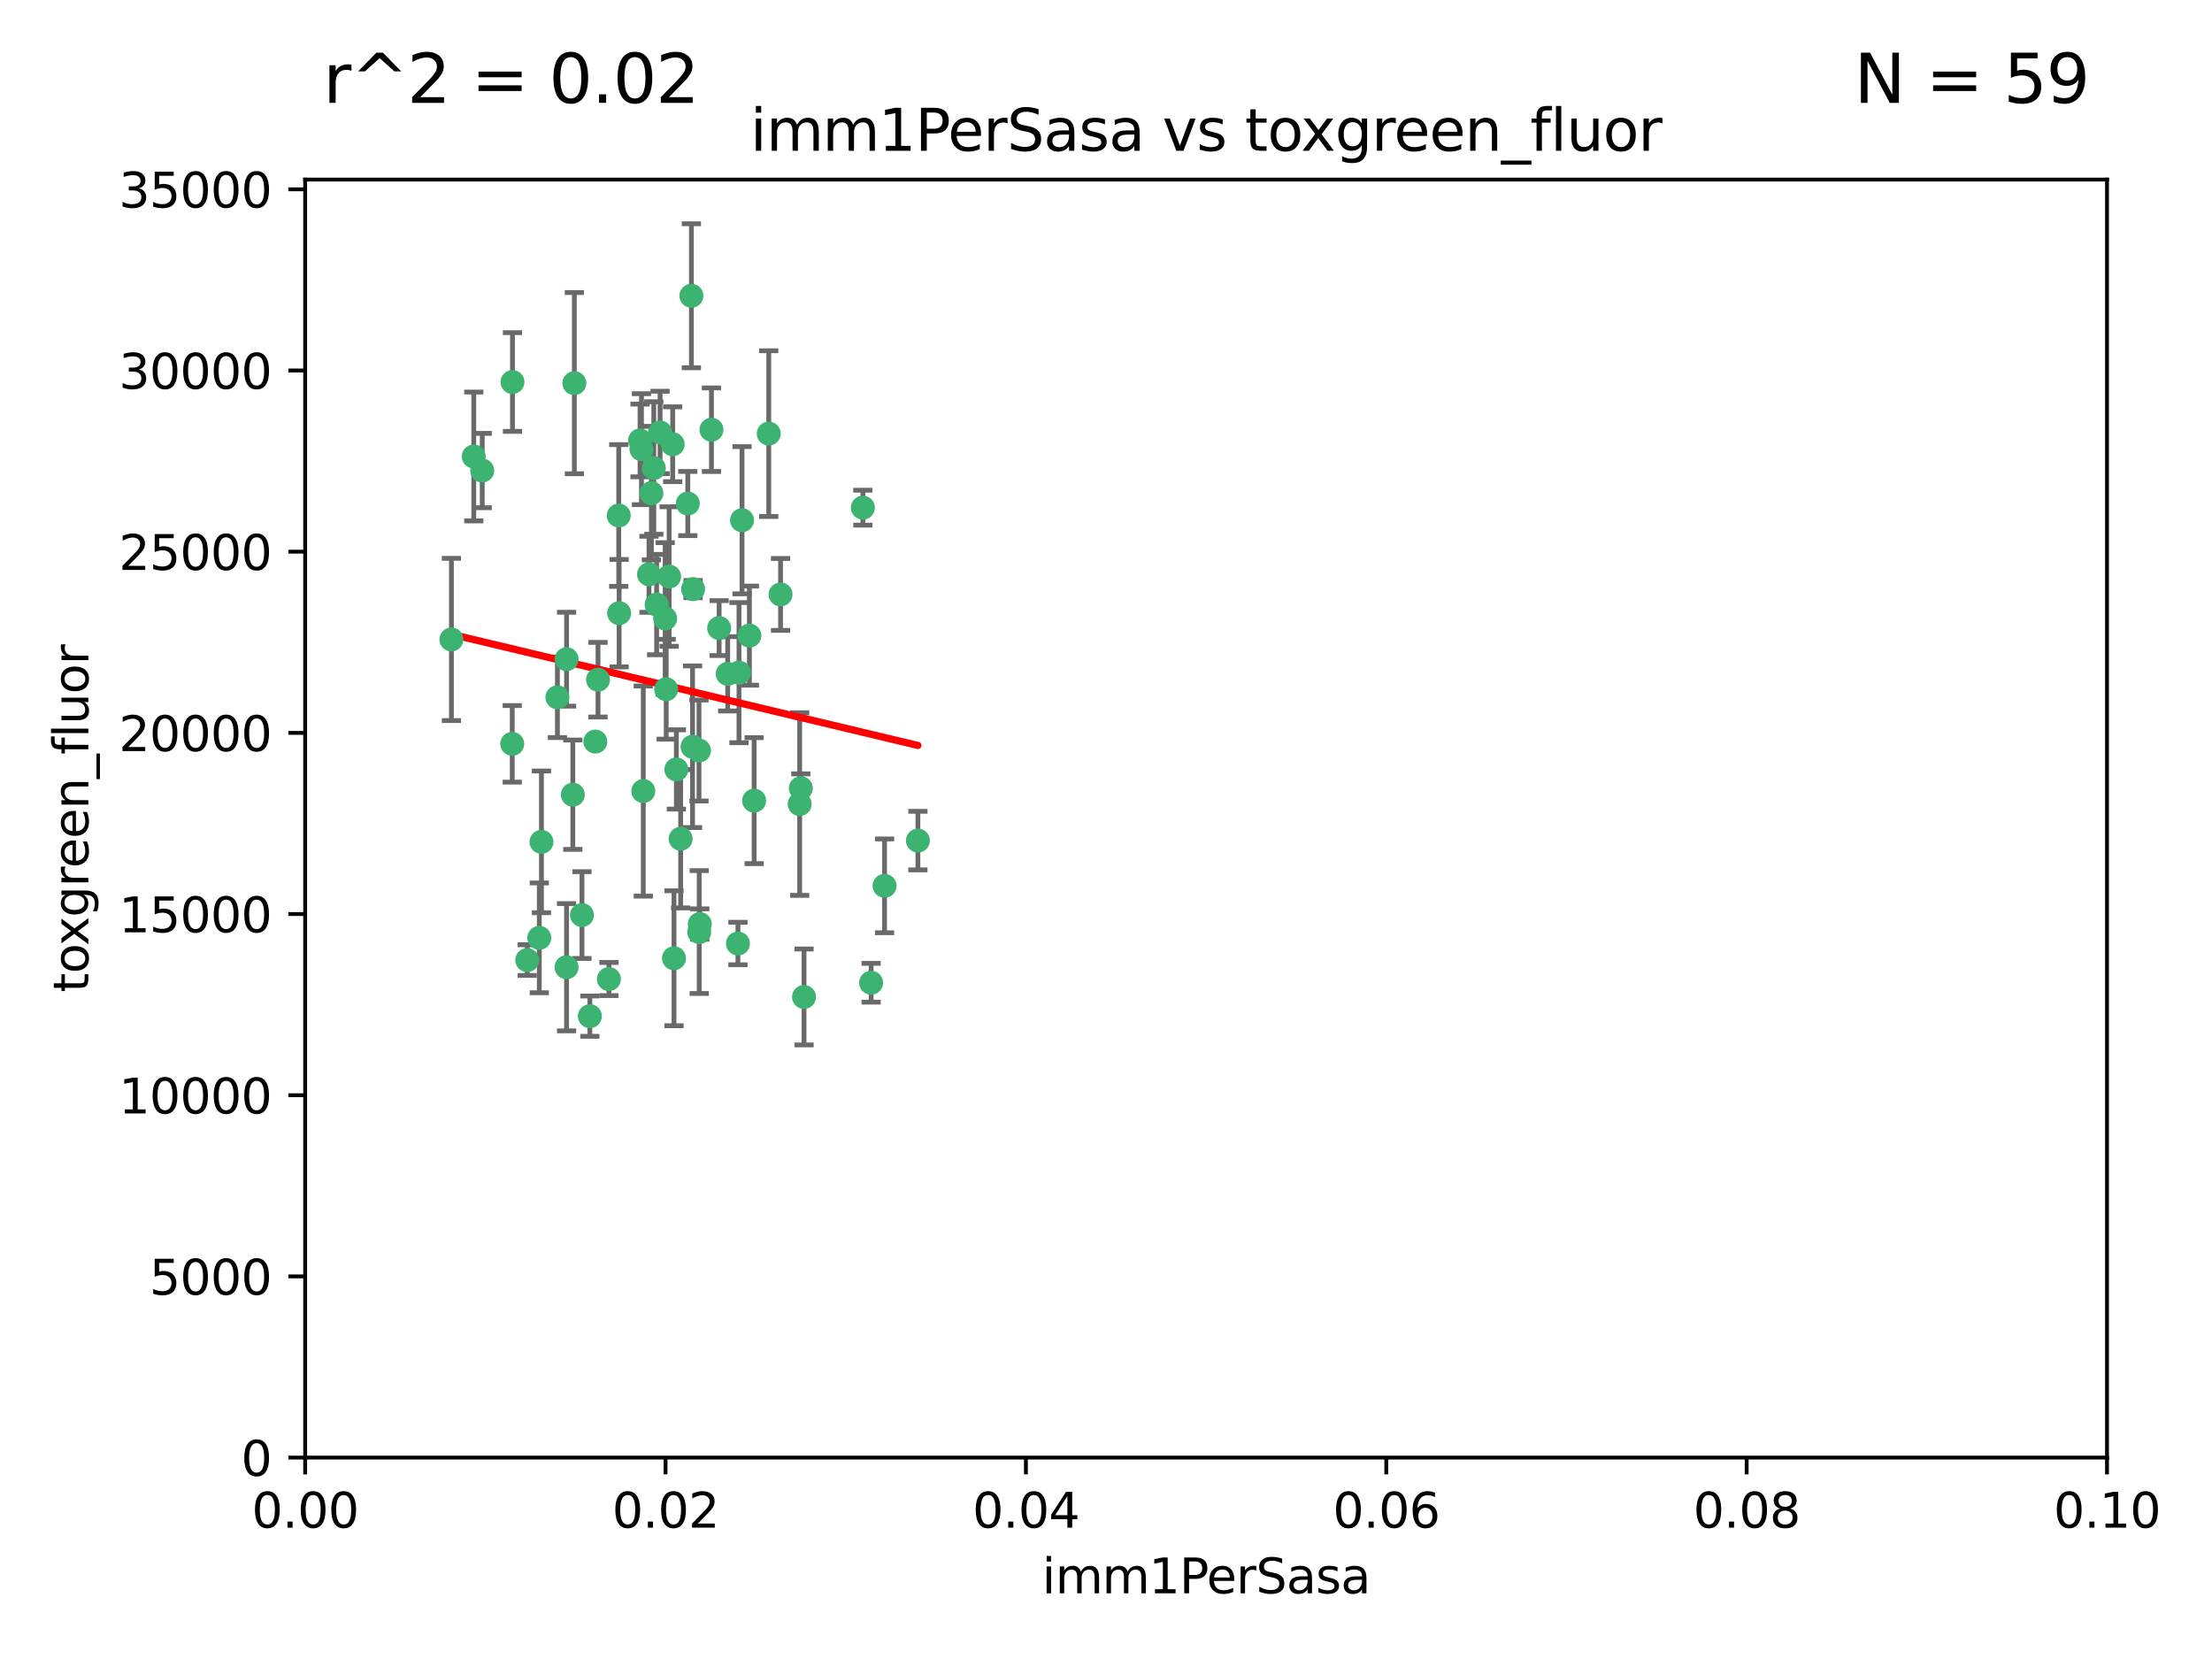 <?xml version="1.0" encoding="utf-8" standalone="no"?>
<!DOCTYPE svg PUBLIC "-//W3C//DTD SVG 1.1//EN"
  "http://www.w3.org/Graphics/SVG/1.1/DTD/svg11.dtd">
<svg xmlns:xlink="http://www.w3.org/1999/xlink" width="460.8pt" height="345.6pt" viewBox="0 0 460.8 345.6" xmlns="http://www.w3.org/2000/svg" version="1.1">
 <defs>
  <style type="text/css">*{stroke-linejoin: round; stroke-linecap: butt}</style>
 </defs>
 <g id="figure_1">
  <g id="patch_1">
   <path d="M 0 345.6 
L 460.8 345.6 
L 460.8 0 
L 0 0 
z
" style="fill: #ffffff"/>
  </g>
  <g id="axes_1">
   <g id="patch_2">
    <path d="M 63.571 303.64 
L 438.93 303.64 
L 438.93 37.411 
L 63.571 37.411 
z
" style="fill: #ffffff"/>
   </g>
   <g id="PathCollection_1">
    <defs>
     <path id="md9aac5c0c8" d="M 0 1.118 
C 0.297 1.118 0.581 1 0.791 0.791 
C 1 0.581 1.118 0.297 1.118 0 
C 1.118 -0.297 1 -0.581 0.791 -0.791 
C 0.581 -1 0.297 -1.118 0 -1.118 
C -0.297 -1.118 -0.581 -1 -0.791 -0.791 
C -1 -0.581 -1.118 -0.297 -1.118 0 
C -1.118 0.297 -1 0.581 -0.791 0.791 
C -0.581 1 -0.297 1.118 0 1.118 
z
" style="stroke: #3cb371"/>
    </defs>
    <g clip-path="url(#p36f2e496e5)">
     <use xlink:href="#md9aac5c0c8" x="100.458" y="98.026" style="fill: #3cb371; stroke: #3cb371"/>
     <use xlink:href="#md9aac5c0c8" x="98.695" y="95.094" style="fill: #3cb371; stroke: #3cb371"/>
     <use xlink:href="#md9aac5c0c8" x="148.21" y="89.516" style="fill: #3cb371; stroke: #3cb371"/>
     <use xlink:href="#md9aac5c0c8" x="106.757" y="79.578" style="fill: #3cb371; stroke: #3cb371"/>
     <use xlink:href="#md9aac5c0c8" x="135.699" y="102.727" style="fill: #3cb371; stroke: #3cb371"/>
     <use xlink:href="#md9aac5c0c8" x="138.568" y="128.839" style="fill: #3cb371; stroke: #3cb371"/>
     <use xlink:href="#md9aac5c0c8" x="118.027" y="137.321" style="fill: #3cb371; stroke: #3cb371"/>
     <use xlink:href="#md9aac5c0c8" x="133.331" y="91.754" style="fill: #3cb371; stroke: #3cb371"/>
     <use xlink:href="#md9aac5c0c8" x="136.786" y="125.947" style="fill: #3cb371; stroke: #3cb371"/>
     <use xlink:href="#md9aac5c0c8" x="124.016" y="154.483" style="fill: #3cb371; stroke: #3cb371"/>
     <use xlink:href="#md9aac5c0c8" x="128.894" y="107.386" style="fill: #3cb371; stroke: #3cb371"/>
     <use xlink:href="#md9aac5c0c8" x="135.196" y="119.635" style="fill: #3cb371; stroke: #3cb371"/>
     <use xlink:href="#md9aac5c0c8" x="119.649" y="79.819" style="fill: #3cb371; stroke: #3cb371"/>
     <use xlink:href="#md9aac5c0c8" x="144.38" y="122.72" style="fill: #3cb371; stroke: #3cb371"/>
     <use xlink:href="#md9aac5c0c8" x="126.849" y="203.953" style="fill: #3cb371; stroke: #3cb371"/>
     <use xlink:href="#md9aac5c0c8" x="137.51" y="90.084" style="fill: #3cb371; stroke: #3cb371"/>
     <use xlink:href="#md9aac5c0c8" x="106.707" y="154.954" style="fill: #3cb371; stroke: #3cb371"/>
     <use xlink:href="#md9aac5c0c8" x="143.28" y="104.896" style="fill: #3cb371; stroke: #3cb371"/>
     <use xlink:href="#md9aac5c0c8" x="145.613" y="156.348" style="fill: #3cb371; stroke: #3cb371"/>
     <use xlink:href="#md9aac5c0c8" x="179.751" y="105.756" style="fill: #3cb371; stroke: #3cb371"/>
     <use xlink:href="#md9aac5c0c8" x="136.196" y="97.498" style="fill: #3cb371; stroke: #3cb371"/>
     <use xlink:href="#md9aac5c0c8" x="140.132" y="92.545" style="fill: #3cb371; stroke: #3cb371"/>
     <use xlink:href="#md9aac5c0c8" x="119.328" y="165.548" style="fill: #3cb371; stroke: #3cb371"/>
     <use xlink:href="#md9aac5c0c8" x="160.144" y="90.332" style="fill: #3cb371; stroke: #3cb371"/>
     <use xlink:href="#md9aac5c0c8" x="139.392" y="120.108" style="fill: #3cb371; stroke: #3cb371"/>
     <use xlink:href="#md9aac5c0c8" x="122.878" y="211.686" style="fill: #3cb371; stroke: #3cb371"/>
     <use xlink:href="#md9aac5c0c8" x="109.831" y="200.005" style="fill: #3cb371; stroke: #3cb371"/>
     <use xlink:href="#md9aac5c0c8" x="149.81" y="130.84" style="fill: #3cb371; stroke: #3cb371"/>
     <use xlink:href="#md9aac5c0c8" x="140.407" y="199.62" style="fill: #3cb371; stroke: #3cb371"/>
     <use xlink:href="#md9aac5c0c8" x="112.795" y="175.376" style="fill: #3cb371; stroke: #3cb371"/>
     <use xlink:href="#md9aac5c0c8" x="154.575" y="108.373" style="fill: #3cb371; stroke: #3cb371"/>
     <use xlink:href="#md9aac5c0c8" x="151.594" y="140.37" style="fill: #3cb371; stroke: #3cb371"/>
     <use xlink:href="#md9aac5c0c8" x="133.632" y="93.572" style="fill: #3cb371; stroke: #3cb371"/>
     <use xlink:href="#md9aac5c0c8" x="128.977" y="127.738" style="fill: #3cb371; stroke: #3cb371"/>
     <use xlink:href="#md9aac5c0c8" x="116.121" y="145.262" style="fill: #3cb371; stroke: #3cb371"/>
     <use xlink:href="#md9aac5c0c8" x="153.946" y="140.122" style="fill: #3cb371; stroke: #3cb371"/>
     <use xlink:href="#md9aac5c0c8" x="112.344" y="195.371" style="fill: #3cb371; stroke: #3cb371"/>
     <use xlink:href="#md9aac5c0c8" x="144.029" y="61.614" style="fill: #3cb371; stroke: #3cb371"/>
     <use xlink:href="#md9aac5c0c8" x="121.234" y="190.622" style="fill: #3cb371; stroke: #3cb371"/>
     <use xlink:href="#md9aac5c0c8" x="156.112" y="132.411" style="fill: #3cb371; stroke: #3cb371"/>
     <use xlink:href="#md9aac5c0c8" x="157.1" y="166.79" style="fill: #3cb371; stroke: #3cb371"/>
     <use xlink:href="#md9aac5c0c8" x="181.47" y="204.723" style="fill: #3cb371; stroke: #3cb371"/>
     <use xlink:href="#md9aac5c0c8" x="166.831" y="164.19" style="fill: #3cb371; stroke: #3cb371"/>
     <use xlink:href="#md9aac5c0c8" x="144.271" y="155.561" style="fill: #3cb371; stroke: #3cb371"/>
     <use xlink:href="#md9aac5c0c8" x="167.495" y="207.684" style="fill: #3cb371; stroke: #3cb371"/>
     <use xlink:href="#md9aac5c0c8" x="94.037" y="133.213" style="fill: #3cb371; stroke: #3cb371"/>
     <use xlink:href="#md9aac5c0c8" x="140.899" y="160.289" style="fill: #3cb371; stroke: #3cb371"/>
     <use xlink:href="#md9aac5c0c8" x="153.727" y="196.552" style="fill: #3cb371; stroke: #3cb371"/>
     <use xlink:href="#md9aac5c0c8" x="141.792" y="174.728" style="fill: #3cb371; stroke: #3cb371"/>
     <use xlink:href="#md9aac5c0c8" x="124.578" y="141.593" style="fill: #3cb371; stroke: #3cb371"/>
     <use xlink:href="#md9aac5c0c8" x="191.219" y="175.112" style="fill: #3cb371; stroke: #3cb371"/>
     <use xlink:href="#md9aac5c0c8" x="145.66" y="194.16" style="fill: #3cb371; stroke: #3cb371"/>
     <use xlink:href="#md9aac5c0c8" x="145.779" y="192.502" style="fill: #3cb371; stroke: #3cb371"/>
     <use xlink:href="#md9aac5c0c8" x="134.01" y="164.794" style="fill: #3cb371; stroke: #3cb371"/>
     <use xlink:href="#md9aac5c0c8" x="138.782" y="143.576" style="fill: #3cb371; stroke: #3cb371"/>
     <use xlink:href="#md9aac5c0c8" x="166.587" y="167.495" style="fill: #3cb371; stroke: #3cb371"/>
     <use xlink:href="#md9aac5c0c8" x="162.604" y="123.828" style="fill: #3cb371; stroke: #3cb371"/>
     <use xlink:href="#md9aac5c0c8" x="118.024" y="201.488" style="fill: #3cb371; stroke: #3cb371"/>
     <use xlink:href="#md9aac5c0c8" x="184.271" y="184.534" style="fill: #3cb371; stroke: #3cb371"/>
    </g>
   </g>
   <g id="matplotlib.axis_1">
    <g id="xtick_1">
     <g id="line2d_1">
      <defs>
       <path id="m2879cf7ebf" d="M 0 0 
L 0 3.5 
" style="stroke: #000000; stroke-width: 0.8"/>
      </defs>
      <g>
       <use xlink:href="#m2879cf7ebf" x="63.571" y="303.64" style="stroke: #000000; stroke-width: 0.8"/>
      </g>
     </g>
     <g id="text_1">
      <!-- 0.00 -->
      <g transform="translate(52.438 318.238)scale(0.1 -0.1)">
       <defs>
        <path id="DejaVuSans-30" d="M 2034 4250 
Q 1547 4250 1301 3770 
Q 1056 3291 1056 2328 
Q 1056 1369 1301 889 
Q 1547 409 2034 409 
Q 2525 409 2770 889 
Q 3016 1369 3016 2328 
Q 3016 3291 2770 3770 
Q 2525 4250 2034 4250 
z
M 2034 4750 
Q 2819 4750 3233 4129 
Q 3647 3509 3647 2328 
Q 3647 1150 3233 529 
Q 2819 -91 2034 -91 
Q 1250 -91 836 529 
Q 422 1150 422 2328 
Q 422 3509 836 4129 
Q 1250 4750 2034 4750 
z
" transform="scale(0.016)"/>
        <path id="DejaVuSans-2e" d="M 684 794 
L 1344 794 
L 1344 0 
L 684 0 
L 684 794 
z
" transform="scale(0.016)"/>
       </defs>
       <use xlink:href="#DejaVuSans-30"/>
       <use xlink:href="#DejaVuSans-2e" x="63.623"/>
       <use xlink:href="#DejaVuSans-30" x="95.41"/>
       <use xlink:href="#DejaVuSans-30" x="159.033"/>
      </g>
     </g>
    </g>
    <g id="xtick_2">
     <g id="line2d_2">
      <g>
       <use xlink:href="#m2879cf7ebf" x="138.643" y="303.64" style="stroke: #000000; stroke-width: 0.8"/>
      </g>
     </g>
     <g id="text_2">
      <!-- 0.02 -->
      <g transform="translate(127.51 318.238)scale(0.1 -0.1)">
       <defs>
        <path id="DejaVuSans-32" d="M 1228 531 
L 3431 531 
L 3431 0 
L 469 0 
L 469 531 
Q 828 903 1448 1529 
Q 2069 2156 2228 2338 
Q 2531 2678 2651 2914 
Q 2772 3150 2772 3378 
Q 2772 3750 2511 3984 
Q 2250 4219 1831 4219 
Q 1534 4219 1204 4116 
Q 875 4013 500 3803 
L 500 4441 
Q 881 4594 1212 4672 
Q 1544 4750 1819 4750 
Q 2544 4750 2975 4387 
Q 3406 4025 3406 3419 
Q 3406 3131 3298 2873 
Q 3191 2616 2906 2266 
Q 2828 2175 2409 1742 
Q 1991 1309 1228 531 
z
" transform="scale(0.016)"/>
       </defs>
       <use xlink:href="#DejaVuSans-30"/>
       <use xlink:href="#DejaVuSans-2e" x="63.623"/>
       <use xlink:href="#DejaVuSans-30" x="95.41"/>
       <use xlink:href="#DejaVuSans-32" x="159.033"/>
      </g>
     </g>
    </g>
    <g id="xtick_3">
     <g id="line2d_3">
      <g>
       <use xlink:href="#m2879cf7ebf" x="213.715" y="303.64" style="stroke: #000000; stroke-width: 0.8"/>
      </g>
     </g>
     <g id="text_3">
      <!-- 0.04 -->
      <g transform="translate(202.582 318.238)scale(0.1 -0.1)">
       <defs>
        <path id="DejaVuSans-34" d="M 2419 4116 
L 825 1625 
L 2419 1625 
L 2419 4116 
z
M 2253 4666 
L 3047 4666 
L 3047 1625 
L 3713 1625 
L 3713 1100 
L 3047 1100 
L 3047 0 
L 2419 0 
L 2419 1100 
L 313 1100 
L 313 1709 
L 2253 4666 
z
" transform="scale(0.016)"/>
       </defs>
       <use xlink:href="#DejaVuSans-30"/>
       <use xlink:href="#DejaVuSans-2e" x="63.623"/>
       <use xlink:href="#DejaVuSans-30" x="95.41"/>
       <use xlink:href="#DejaVuSans-34" x="159.033"/>
      </g>
     </g>
    </g>
    <g id="xtick_4">
     <g id="line2d_4">
      <g>
       <use xlink:href="#m2879cf7ebf" x="288.786" y="303.64" style="stroke: #000000; stroke-width: 0.8"/>
      </g>
     </g>
     <g id="text_4">
      <!-- 0.06 -->
      <g transform="translate(277.654 318.238)scale(0.1 -0.1)">
       <defs>
        <path id="DejaVuSans-36" d="M 2113 2584 
Q 1688 2584 1439 2293 
Q 1191 2003 1191 1497 
Q 1191 994 1439 701 
Q 1688 409 2113 409 
Q 2538 409 2786 701 
Q 3034 994 3034 1497 
Q 3034 2003 2786 2293 
Q 2538 2584 2113 2584 
z
M 3366 4563 
L 3366 3988 
Q 3128 4100 2886 4159 
Q 2644 4219 2406 4219 
Q 1781 4219 1451 3797 
Q 1122 3375 1075 2522 
Q 1259 2794 1537 2939 
Q 1816 3084 2150 3084 
Q 2853 3084 3261 2657 
Q 3669 2231 3669 1497 
Q 3669 778 3244 343 
Q 2819 -91 2113 -91 
Q 1303 -91 875 529 
Q 447 1150 447 2328 
Q 447 3434 972 4092 
Q 1497 4750 2381 4750 
Q 2619 4750 2861 4703 
Q 3103 4656 3366 4563 
z
" transform="scale(0.016)"/>
       </defs>
       <use xlink:href="#DejaVuSans-30"/>
       <use xlink:href="#DejaVuSans-2e" x="63.623"/>
       <use xlink:href="#DejaVuSans-30" x="95.41"/>
       <use xlink:href="#DejaVuSans-36" x="159.033"/>
      </g>
     </g>
    </g>
    <g id="xtick_5">
     <g id="line2d_5">
      <g>
       <use xlink:href="#m2879cf7ebf" x="363.858" y="303.64" style="stroke: #000000; stroke-width: 0.8"/>
      </g>
     </g>
     <g id="text_5">
      <!-- 0.08 -->
      <g transform="translate(352.725 318.238)scale(0.1 -0.1)">
       <defs>
        <path id="DejaVuSans-38" d="M 2034 2216 
Q 1584 2216 1326 1975 
Q 1069 1734 1069 1313 
Q 1069 891 1326 650 
Q 1584 409 2034 409 
Q 2484 409 2743 651 
Q 3003 894 3003 1313 
Q 3003 1734 2745 1975 
Q 2488 2216 2034 2216 
z
M 1403 2484 
Q 997 2584 770 2862 
Q 544 3141 544 3541 
Q 544 4100 942 4425 
Q 1341 4750 2034 4750 
Q 2731 4750 3128 4425 
Q 3525 4100 3525 3541 
Q 3525 3141 3298 2862 
Q 3072 2584 2669 2484 
Q 3125 2378 3379 2068 
Q 3634 1759 3634 1313 
Q 3634 634 3220 271 
Q 2806 -91 2034 -91 
Q 1263 -91 848 271 
Q 434 634 434 1313 
Q 434 1759 690 2068 
Q 947 2378 1403 2484 
z
M 1172 3481 
Q 1172 3119 1398 2916 
Q 1625 2713 2034 2713 
Q 2441 2713 2670 2916 
Q 2900 3119 2900 3481 
Q 2900 3844 2670 4047 
Q 2441 4250 2034 4250 
Q 1625 4250 1398 4047 
Q 1172 3844 1172 3481 
z
" transform="scale(0.016)"/>
       </defs>
       <use xlink:href="#DejaVuSans-30"/>
       <use xlink:href="#DejaVuSans-2e" x="63.623"/>
       <use xlink:href="#DejaVuSans-30" x="95.41"/>
       <use xlink:href="#DejaVuSans-38" x="159.033"/>
      </g>
     </g>
    </g>
    <g id="xtick_6">
     <g id="line2d_6">
      <g>
       <use xlink:href="#m2879cf7ebf" x="438.93" y="303.64" style="stroke: #000000; stroke-width: 0.8"/>
      </g>
     </g>
     <g id="text_6">
      <!-- 0.10 -->
      <g transform="translate(427.797 318.238)scale(0.1 -0.1)">
       <defs>
        <path id="DejaVuSans-31" d="M 794 531 
L 1825 531 
L 1825 4091 
L 703 3866 
L 703 4441 
L 1819 4666 
L 2450 4666 
L 2450 531 
L 3481 531 
L 3481 0 
L 794 0 
L 794 531 
z
" transform="scale(0.016)"/>
       </defs>
       <use xlink:href="#DejaVuSans-30"/>
       <use xlink:href="#DejaVuSans-2e" x="63.623"/>
       <use xlink:href="#DejaVuSans-31" x="95.41"/>
       <use xlink:href="#DejaVuSans-30" x="159.033"/>
      </g>
     </g>
    </g>
    <g id="text_7">
     <!-- imm1PerSasa -->
     <g transform="translate(217.067 331.917)scale(0.1 -0.1)">
      <defs>
       <path id="DejaVuSans-69" d="M 603 3500 
L 1178 3500 
L 1178 0 
L 603 0 
L 603 3500 
z
M 603 4863 
L 1178 4863 
L 1178 4134 
L 603 4134 
L 603 4863 
z
" transform="scale(0.016)"/>
       <path id="DejaVuSans-6d" d="M 3328 2828 
Q 3544 3216 3844 3400 
Q 4144 3584 4550 3584 
Q 5097 3584 5394 3201 
Q 5691 2819 5691 2113 
L 5691 0 
L 5113 0 
L 5113 2094 
Q 5113 2597 4934 2840 
Q 4756 3084 4391 3084 
Q 3944 3084 3684 2787 
Q 3425 2491 3425 1978 
L 3425 0 
L 2847 0 
L 2847 2094 
Q 2847 2600 2669 2842 
Q 2491 3084 2119 3084 
Q 1678 3084 1418 2786 
Q 1159 2488 1159 1978 
L 1159 0 
L 581 0 
L 581 3500 
L 1159 3500 
L 1159 2956 
Q 1356 3278 1631 3431 
Q 1906 3584 2284 3584 
Q 2666 3584 2933 3390 
Q 3200 3197 3328 2828 
z
" transform="scale(0.016)"/>
       <path id="DejaVuSans-50" d="M 1259 4147 
L 1259 2394 
L 2053 2394 
Q 2494 2394 2734 2622 
Q 2975 2850 2975 3272 
Q 2975 3691 2734 3919 
Q 2494 4147 2053 4147 
L 1259 4147 
z
M 628 4666 
L 2053 4666 
Q 2838 4666 3239 4311 
Q 3641 3956 3641 3272 
Q 3641 2581 3239 2228 
Q 2838 1875 2053 1875 
L 1259 1875 
L 1259 0 
L 628 0 
L 628 4666 
z
" transform="scale(0.016)"/>
       <path id="DejaVuSans-65" d="M 3597 1894 
L 3597 1613 
L 953 1613 
Q 991 1019 1311 708 
Q 1631 397 2203 397 
Q 2534 397 2845 478 
Q 3156 559 3463 722 
L 3463 178 
Q 3153 47 2828 -22 
Q 2503 -91 2169 -91 
Q 1331 -91 842 396 
Q 353 884 353 1716 
Q 353 2575 817 3079 
Q 1281 3584 2069 3584 
Q 2775 3584 3186 3129 
Q 3597 2675 3597 1894 
z
M 3022 2063 
Q 3016 2534 2758 2815 
Q 2500 3097 2075 3097 
Q 1594 3097 1305 2825 
Q 1016 2553 972 2059 
L 3022 2063 
z
" transform="scale(0.016)"/>
       <path id="DejaVuSans-72" d="M 2631 2963 
Q 2534 3019 2420 3045 
Q 2306 3072 2169 3072 
Q 1681 3072 1420 2755 
Q 1159 2438 1159 1844 
L 1159 0 
L 581 0 
L 581 3500 
L 1159 3500 
L 1159 2956 
Q 1341 3275 1631 3429 
Q 1922 3584 2338 3584 
Q 2397 3584 2469 3576 
Q 2541 3569 2628 3553 
L 2631 2963 
z
" transform="scale(0.016)"/>
       <path id="DejaVuSans-53" d="M 3425 4513 
L 3425 3897 
Q 3066 4069 2747 4153 
Q 2428 4238 2131 4238 
Q 1616 4238 1336 4038 
Q 1056 3838 1056 3469 
Q 1056 3159 1242 3001 
Q 1428 2844 1947 2747 
L 2328 2669 
Q 3034 2534 3370 2195 
Q 3706 1856 3706 1288 
Q 3706 609 3251 259 
Q 2797 -91 1919 -91 
Q 1588 -91 1214 -16 
Q 841 59 441 206 
L 441 856 
Q 825 641 1194 531 
Q 1563 422 1919 422 
Q 2459 422 2753 634 
Q 3047 847 3047 1241 
Q 3047 1584 2836 1778 
Q 2625 1972 2144 2069 
L 1759 2144 
Q 1053 2284 737 2584 
Q 422 2884 422 3419 
Q 422 4038 858 4394 
Q 1294 4750 2059 4750 
Q 2388 4750 2728 4690 
Q 3069 4631 3425 4513 
z
" transform="scale(0.016)"/>
       <path id="DejaVuSans-61" d="M 2194 1759 
Q 1497 1759 1228 1600 
Q 959 1441 959 1056 
Q 959 750 1161 570 
Q 1363 391 1709 391 
Q 2188 391 2477 730 
Q 2766 1069 2766 1631 
L 2766 1759 
L 2194 1759 
z
M 3341 1997 
L 3341 0 
L 2766 0 
L 2766 531 
Q 2569 213 2275 61 
Q 1981 -91 1556 -91 
Q 1019 -91 701 211 
Q 384 513 384 1019 
Q 384 1609 779 1909 
Q 1175 2209 1959 2209 
L 2766 2209 
L 2766 2266 
Q 2766 2663 2505 2880 
Q 2244 3097 1772 3097 
Q 1472 3097 1187 3025 
Q 903 2953 641 2809 
L 641 3341 
Q 956 3463 1253 3523 
Q 1550 3584 1831 3584 
Q 2591 3584 2966 3190 
Q 3341 2797 3341 1997 
z
" transform="scale(0.016)"/>
       <path id="DejaVuSans-73" d="M 2834 3397 
L 2834 2853 
Q 2591 2978 2328 3040 
Q 2066 3103 1784 3103 
Q 1356 3103 1142 2972 
Q 928 2841 928 2578 
Q 928 2378 1081 2264 
Q 1234 2150 1697 2047 
L 1894 2003 
Q 2506 1872 2764 1633 
Q 3022 1394 3022 966 
Q 3022 478 2636 193 
Q 2250 -91 1575 -91 
Q 1294 -91 989 -36 
Q 684 19 347 128 
L 347 722 
Q 666 556 975 473 
Q 1284 391 1588 391 
Q 1994 391 2212 530 
Q 2431 669 2431 922 
Q 2431 1156 2273 1281 
Q 2116 1406 1581 1522 
L 1381 1569 
Q 847 1681 609 1914 
Q 372 2147 372 2553 
Q 372 3047 722 3315 
Q 1072 3584 1716 3584 
Q 2034 3584 2315 3537 
Q 2597 3491 2834 3397 
z
" transform="scale(0.016)"/>
      </defs>
      <use xlink:href="#DejaVuSans-69"/>
      <use xlink:href="#DejaVuSans-6d" x="27.783"/>
      <use xlink:href="#DejaVuSans-6d" x="125.195"/>
      <use xlink:href="#DejaVuSans-31" x="222.607"/>
      <use xlink:href="#DejaVuSans-50" x="286.23"/>
      <use xlink:href="#DejaVuSans-65" x="342.908"/>
      <use xlink:href="#DejaVuSans-72" x="404.432"/>
      <use xlink:href="#DejaVuSans-53" x="445.545"/>
      <use xlink:href="#DejaVuSans-61" x="509.021"/>
      <use xlink:href="#DejaVuSans-73" x="570.301"/>
      <use xlink:href="#DejaVuSans-61" x="622.4"/>
     </g>
    </g>
   </g>
   <g id="matplotlib.axis_2">
    <g id="ytick_1">
     <g id="line2d_7">
      <defs>
       <path id="ma30dd082d9" d="M 0 0 
L -3.5 0 
" style="stroke: #000000; stroke-width: 0.8"/>
      </defs>
      <g>
       <use xlink:href="#ma30dd082d9" x="63.571" y="303.64" style="stroke: #000000; stroke-width: 0.8"/>
      </g>
     </g>
     <g id="text_8">
      <!-- 0 -->
      <g transform="translate(50.209 307.439)scale(0.1 -0.1)">
       <use xlink:href="#DejaVuSans-30"/>
      </g>
     </g>
    </g>
    <g id="ytick_2">
     <g id="line2d_8">
      <g>
       <use xlink:href="#ma30dd082d9" x="63.571" y="265.897" style="stroke: #000000; stroke-width: 0.8"/>
      </g>
     </g>
     <g id="text_9">
      <!-- 5000 -->
      <g transform="translate(31.121 269.696)scale(0.1 -0.1)">
       <defs>
        <path id="DejaVuSans-35" d="M 691 4666 
L 3169 4666 
L 3169 4134 
L 1269 4134 
L 1269 2991 
Q 1406 3038 1543 3061 
Q 1681 3084 1819 3084 
Q 2600 3084 3056 2656 
Q 3513 2228 3513 1497 
Q 3513 744 3044 326 
Q 2575 -91 1722 -91 
Q 1428 -91 1123 -41 
Q 819 9 494 109 
L 494 744 
Q 775 591 1075 516 
Q 1375 441 1709 441 
Q 2250 441 2565 725 
Q 2881 1009 2881 1497 
Q 2881 1984 2565 2268 
Q 2250 2553 1709 2553 
Q 1456 2553 1204 2497 
Q 953 2441 691 2322 
L 691 4666 
z
" transform="scale(0.016)"/>
       </defs>
       <use xlink:href="#DejaVuSans-35"/>
       <use xlink:href="#DejaVuSans-30" x="63.623"/>
       <use xlink:href="#DejaVuSans-30" x="127.246"/>
       <use xlink:href="#DejaVuSans-30" x="190.869"/>
      </g>
     </g>
    </g>
    <g id="ytick_3">
     <g id="line2d_9">
      <g>
       <use xlink:href="#ma30dd082d9" x="63.571" y="228.154" style="stroke: #000000; stroke-width: 0.8"/>
      </g>
     </g>
     <g id="text_10">
      <!-- 10000 -->
      <g transform="translate(24.759 231.953)scale(0.1 -0.1)">
       <use xlink:href="#DejaVuSans-31"/>
       <use xlink:href="#DejaVuSans-30" x="63.623"/>
       <use xlink:href="#DejaVuSans-30" x="127.246"/>
       <use xlink:href="#DejaVuSans-30" x="190.869"/>
       <use xlink:href="#DejaVuSans-30" x="254.492"/>
      </g>
     </g>
    </g>
    <g id="ytick_4">
     <g id="line2d_10">
      <g>
       <use xlink:href="#ma30dd082d9" x="63.571" y="190.411" style="stroke: #000000; stroke-width: 0.8"/>
      </g>
     </g>
     <g id="text_11">
      <!-- 15000 -->
      <g transform="translate(24.759 194.21)scale(0.1 -0.1)">
       <use xlink:href="#DejaVuSans-31"/>
       <use xlink:href="#DejaVuSans-35" x="63.623"/>
       <use xlink:href="#DejaVuSans-30" x="127.246"/>
       <use xlink:href="#DejaVuSans-30" x="190.869"/>
       <use xlink:href="#DejaVuSans-30" x="254.492"/>
      </g>
     </g>
    </g>
    <g id="ytick_5">
     <g id="line2d_11">
      <g>
       <use xlink:href="#ma30dd082d9" x="63.571" y="152.668" style="stroke: #000000; stroke-width: 0.8"/>
      </g>
     </g>
     <g id="text_12">
      <!-- 20000 -->
      <g transform="translate(24.759 156.467)scale(0.1 -0.1)">
       <use xlink:href="#DejaVuSans-32"/>
       <use xlink:href="#DejaVuSans-30" x="63.623"/>
       <use xlink:href="#DejaVuSans-30" x="127.246"/>
       <use xlink:href="#DejaVuSans-30" x="190.869"/>
       <use xlink:href="#DejaVuSans-30" x="254.492"/>
      </g>
     </g>
    </g>
    <g id="ytick_6">
     <g id="line2d_12">
      <g>
       <use xlink:href="#ma30dd082d9" x="63.571" y="114.925" style="stroke: #000000; stroke-width: 0.8"/>
      </g>
     </g>
     <g id="text_13">
      <!-- 25000 -->
      <g transform="translate(24.759 118.724)scale(0.1 -0.1)">
       <use xlink:href="#DejaVuSans-32"/>
       <use xlink:href="#DejaVuSans-35" x="63.623"/>
       <use xlink:href="#DejaVuSans-30" x="127.246"/>
       <use xlink:href="#DejaVuSans-30" x="190.869"/>
       <use xlink:href="#DejaVuSans-30" x="254.492"/>
      </g>
     </g>
    </g>
    <g id="ytick_7">
     <g id="line2d_13">
      <g>
       <use xlink:href="#ma30dd082d9" x="63.571" y="77.181" style="stroke: #000000; stroke-width: 0.8"/>
      </g>
     </g>
     <g id="text_14">
      <!-- 30000 -->
      <g transform="translate(24.759 80.981)scale(0.1 -0.1)">
       <defs>
        <path id="DejaVuSans-33" d="M 2597 2516 
Q 3050 2419 3304 2112 
Q 3559 1806 3559 1356 
Q 3559 666 3084 287 
Q 2609 -91 1734 -91 
Q 1441 -91 1130 -33 
Q 819 25 488 141 
L 488 750 
Q 750 597 1062 519 
Q 1375 441 1716 441 
Q 2309 441 2620 675 
Q 2931 909 2931 1356 
Q 2931 1769 2642 2001 
Q 2353 2234 1838 2234 
L 1294 2234 
L 1294 2753 
L 1863 2753 
Q 2328 2753 2575 2939 
Q 2822 3125 2822 3475 
Q 2822 3834 2567 4026 
Q 2313 4219 1838 4219 
Q 1578 4219 1281 4162 
Q 984 4106 628 3988 
L 628 4550 
Q 988 4650 1302 4700 
Q 1616 4750 1894 4750 
Q 2613 4750 3031 4423 
Q 3450 4097 3450 3541 
Q 3450 3153 3228 2886 
Q 3006 2619 2597 2516 
z
" transform="scale(0.016)"/>
       </defs>
       <use xlink:href="#DejaVuSans-33"/>
       <use xlink:href="#DejaVuSans-30" x="63.623"/>
       <use xlink:href="#DejaVuSans-30" x="127.246"/>
       <use xlink:href="#DejaVuSans-30" x="190.869"/>
       <use xlink:href="#DejaVuSans-30" x="254.492"/>
      </g>
     </g>
    </g>
    <g id="ytick_8">
     <g id="line2d_14">
      <g>
       <use xlink:href="#ma30dd082d9" x="63.571" y="39.438" style="stroke: #000000; stroke-width: 0.8"/>
      </g>
     </g>
     <g id="text_15">
      <!-- 35000 -->
      <g transform="translate(24.759 43.238)scale(0.1 -0.1)">
       <use xlink:href="#DejaVuSans-33"/>
       <use xlink:href="#DejaVuSans-35" x="63.623"/>
       <use xlink:href="#DejaVuSans-30" x="127.246"/>
       <use xlink:href="#DejaVuSans-30" x="190.869"/>
       <use xlink:href="#DejaVuSans-30" x="254.492"/>
      </g>
     </g>
    </g>
    <g id="text_16">
     <!-- toxgreen_fluor -->
     <g transform="translate(18.401 206.72)rotate(-90)scale(0.1 -0.1)">
      <defs>
       <path id="DejaVuSans-74" d="M 1172 4494 
L 1172 3500 
L 2356 3500 
L 2356 3053 
L 1172 3053 
L 1172 1153 
Q 1172 725 1289 603 
Q 1406 481 1766 481 
L 2356 481 
L 2356 0 
L 1766 0 
Q 1100 0 847 248 
Q 594 497 594 1153 
L 594 3053 
L 172 3053 
L 172 3500 
L 594 3500 
L 594 4494 
L 1172 4494 
z
" transform="scale(0.016)"/>
       <path id="DejaVuSans-6f" d="M 1959 3097 
Q 1497 3097 1228 2736 
Q 959 2375 959 1747 
Q 959 1119 1226 758 
Q 1494 397 1959 397 
Q 2419 397 2687 759 
Q 2956 1122 2956 1747 
Q 2956 2369 2687 2733 
Q 2419 3097 1959 3097 
z
M 1959 3584 
Q 2709 3584 3137 3096 
Q 3566 2609 3566 1747 
Q 3566 888 3137 398 
Q 2709 -91 1959 -91 
Q 1206 -91 779 398 
Q 353 888 353 1747 
Q 353 2609 779 3096 
Q 1206 3584 1959 3584 
z
" transform="scale(0.016)"/>
       <path id="DejaVuSans-78" d="M 3513 3500 
L 2247 1797 
L 3578 0 
L 2900 0 
L 1881 1375 
L 863 0 
L 184 0 
L 1544 1831 
L 300 3500 
L 978 3500 
L 1906 2253 
L 2834 3500 
L 3513 3500 
z
" transform="scale(0.016)"/>
       <path id="DejaVuSans-67" d="M 2906 1791 
Q 2906 2416 2648 2759 
Q 2391 3103 1925 3103 
Q 1463 3103 1205 2759 
Q 947 2416 947 1791 
Q 947 1169 1205 825 
Q 1463 481 1925 481 
Q 2391 481 2648 825 
Q 2906 1169 2906 1791 
z
M 3481 434 
Q 3481 -459 3084 -895 
Q 2688 -1331 1869 -1331 
Q 1566 -1331 1297 -1286 
Q 1028 -1241 775 -1147 
L 775 -588 
Q 1028 -725 1275 -790 
Q 1522 -856 1778 -856 
Q 2344 -856 2625 -561 
Q 2906 -266 2906 331 
L 2906 616 
Q 2728 306 2450 153 
Q 2172 0 1784 0 
Q 1141 0 747 490 
Q 353 981 353 1791 
Q 353 2603 747 3093 
Q 1141 3584 1784 3584 
Q 2172 3584 2450 3431 
Q 2728 3278 2906 2969 
L 2906 3500 
L 3481 3500 
L 3481 434 
z
" transform="scale(0.016)"/>
       <path id="DejaVuSans-6e" d="M 3513 2113 
L 3513 0 
L 2938 0 
L 2938 2094 
Q 2938 2591 2744 2837 
Q 2550 3084 2163 3084 
Q 1697 3084 1428 2787 
Q 1159 2491 1159 1978 
L 1159 0 
L 581 0 
L 581 3500 
L 1159 3500 
L 1159 2956 
Q 1366 3272 1645 3428 
Q 1925 3584 2291 3584 
Q 2894 3584 3203 3211 
Q 3513 2838 3513 2113 
z
" transform="scale(0.016)"/>
       <path id="DejaVuSans-5f" d="M 3263 -1063 
L 3263 -1509 
L -63 -1509 
L -63 -1063 
L 3263 -1063 
z
" transform="scale(0.016)"/>
       <path id="DejaVuSans-66" d="M 2375 4863 
L 2375 4384 
L 1825 4384 
Q 1516 4384 1395 4259 
Q 1275 4134 1275 3809 
L 1275 3500 
L 2222 3500 
L 2222 3053 
L 1275 3053 
L 1275 0 
L 697 0 
L 697 3053 
L 147 3053 
L 147 3500 
L 697 3500 
L 697 3744 
Q 697 4328 969 4595 
Q 1241 4863 1831 4863 
L 2375 4863 
z
" transform="scale(0.016)"/>
       <path id="DejaVuSans-6c" d="M 603 4863 
L 1178 4863 
L 1178 0 
L 603 0 
L 603 4863 
z
" transform="scale(0.016)"/>
       <path id="DejaVuSans-75" d="M 544 1381 
L 544 3500 
L 1119 3500 
L 1119 1403 
Q 1119 906 1312 657 
Q 1506 409 1894 409 
Q 2359 409 2629 706 
Q 2900 1003 2900 1516 
L 2900 3500 
L 3475 3500 
L 3475 0 
L 2900 0 
L 2900 538 
Q 2691 219 2414 64 
Q 2138 -91 1772 -91 
Q 1169 -91 856 284 
Q 544 659 544 1381 
z
M 1991 3584 
L 1991 3584 
z
" transform="scale(0.016)"/>
      </defs>
      <use xlink:href="#DejaVuSans-74"/>
      <use xlink:href="#DejaVuSans-6f" x="39.209"/>
      <use xlink:href="#DejaVuSans-78" x="97.266"/>
      <use xlink:href="#DejaVuSans-67" x="156.445"/>
      <use xlink:href="#DejaVuSans-72" x="219.922"/>
      <use xlink:href="#DejaVuSans-65" x="258.785"/>
      <use xlink:href="#DejaVuSans-65" x="320.309"/>
      <use xlink:href="#DejaVuSans-6e" x="381.832"/>
      <use xlink:href="#DejaVuSans-5f" x="445.211"/>
      <use xlink:href="#DejaVuSans-66" x="495.211"/>
      <use xlink:href="#DejaVuSans-6c" x="530.416"/>
      <use xlink:href="#DejaVuSans-75" x="558.199"/>
      <use xlink:href="#DejaVuSans-6f" x="621.578"/>
      <use xlink:href="#DejaVuSans-72" x="682.76"/>
     </g>
    </g>
   </g>
   <g id="LineCollection_1">
    <path d="M 100.458 105.772 
L 100.458 90.281 
" clip-path="url(#p36f2e496e5)" style="fill: none; stroke: #696969"/>
    <path d="M 98.695 108.514 
L 98.695 81.675 
" clip-path="url(#p36f2e496e5)" style="fill: none; stroke: #696969"/>
    <path d="M 148.21 98.217 
L 148.21 80.815 
" clip-path="url(#p36f2e496e5)" style="fill: none; stroke: #696969"/>
    <path d="M 106.757 89.863 
L 106.757 69.294 
" clip-path="url(#p36f2e496e5)" style="fill: none; stroke: #696969"/>
    <path d="M 135.699 116.638 
L 135.699 88.815 
" clip-path="url(#p36f2e496e5)" style="fill: none; stroke: #696969"/>
    <path d="M 138.568 144.637 
L 138.568 113.041 
" clip-path="url(#p36f2e496e5)" style="fill: none; stroke: #696969"/>
    <path d="M 118.027 147.102 
L 118.027 127.541 
" clip-path="url(#p36f2e496e5)" style="fill: none; stroke: #696969"/>
    <path d="M 133.331 99.334 
L 133.331 84.174 
" clip-path="url(#p36f2e496e5)" style="fill: none; stroke: #696969"/>
    <path d="M 136.786 136.397 
L 136.786 115.497 
" clip-path="url(#p36f2e496e5)" style="fill: none; stroke: #696969"/>
    <path d="M 124.016 155.048 
L 124.016 153.918 
" clip-path="url(#p36f2e496e5)" style="fill: none; stroke: #696969"/>
    <path d="M 128.894 122.155 
L 128.894 92.617 
" clip-path="url(#p36f2e496e5)" style="fill: none; stroke: #696969"/>
    <path d="M 135.196 127.554 
L 135.196 111.717 
" clip-path="url(#p36f2e496e5)" style="fill: none; stroke: #696969"/>
    <path d="M 119.649 98.693 
L 119.649 60.945 
" clip-path="url(#p36f2e496e5)" style="fill: none; stroke: #696969"/>
    <path d="M 144.38 124.514 
L 144.38 120.926 
" clip-path="url(#p36f2e496e5)" style="fill: none; stroke: #696969"/>
    <path d="M 126.849 207.405 
L 126.849 200.501 
" clip-path="url(#p36f2e496e5)" style="fill: none; stroke: #696969"/>
    <path d="M 137.51 98.668 
L 137.51 81.501 
" clip-path="url(#p36f2e496e5)" style="fill: none; stroke: #696969"/>
    <path d="M 106.707 162.929 
L 106.707 146.979 
" clip-path="url(#p36f2e496e5)" style="fill: none; stroke: #696969"/>
    <path d="M 143.28 111.578 
L 143.28 98.214 
" clip-path="url(#p36f2e496e5)" style="fill: none; stroke: #696969"/>
    <path d="M 145.613 166.868 
L 145.613 145.829 
" clip-path="url(#p36f2e496e5)" style="fill: none; stroke: #696969"/>
    <path d="M 179.751 109.392 
L 179.751 102.12 
" clip-path="url(#p36f2e496e5)" style="fill: none; stroke: #696969"/>
    <path d="M 136.196 111.302 
L 136.196 83.693 
" clip-path="url(#p36f2e496e5)" style="fill: none; stroke: #696969"/>
    <path d="M 140.132 100.341 
L 140.132 84.749 
" clip-path="url(#p36f2e496e5)" style="fill: none; stroke: #696969"/>
    <path d="M 119.328 176.939 
L 119.328 154.157 
" clip-path="url(#p36f2e496e5)" style="fill: none; stroke: #696969"/>
    <path d="M 160.144 107.592 
L 160.144 73.071 
" clip-path="url(#p36f2e496e5)" style="fill: none; stroke: #696969"/>
    <path d="M 139.392 134.641 
L 139.392 105.576 
" clip-path="url(#p36f2e496e5)" style="fill: none; stroke: #696969"/>
    <path d="M 122.878 215.883 
L 122.878 207.488 
" clip-path="url(#p36f2e496e5)" style="fill: none; stroke: #696969"/>
    <path d="M 109.831 203.204 
L 109.831 196.806 
" clip-path="url(#p36f2e496e5)" style="fill: none; stroke: #696969"/>
    <path d="M 149.81 136.561 
L 149.81 125.12 
" clip-path="url(#p36f2e496e5)" style="fill: none; stroke: #696969"/>
    <path d="M 140.407 213.675 
L 140.407 185.565 
" clip-path="url(#p36f2e496e5)" style="fill: none; stroke: #696969"/>
    <path d="M 112.795 190.142 
L 112.795 160.609 
" clip-path="url(#p36f2e496e5)" style="fill: none; stroke: #696969"/>
    <path d="M 154.575 123.707 
L 154.575 93.039 
" clip-path="url(#p36f2e496e5)" style="fill: none; stroke: #696969"/>
    <path d="M 151.594 148.106 
L 151.594 132.634 
" clip-path="url(#p36f2e496e5)" style="fill: none; stroke: #696969"/>
    <path d="M 133.632 105.129 
L 133.632 82.016 
" clip-path="url(#p36f2e496e5)" style="fill: none; stroke: #696969"/>
    <path d="M 128.977 138.926 
L 128.977 116.549 
" clip-path="url(#p36f2e496e5)" style="fill: none; stroke: #696969"/>
    <path d="M 116.121 153.647 
L 116.121 136.877 
" clip-path="url(#p36f2e496e5)" style="fill: none; stroke: #696969"/>
    <path d="M 153.946 154.719 
L 153.946 125.526 
" clip-path="url(#p36f2e496e5)" style="fill: none; stroke: #696969"/>
    <path d="M 112.344 206.807 
L 112.344 183.935 
" clip-path="url(#p36f2e496e5)" style="fill: none; stroke: #696969"/>
    <path d="M 144.029 76.614 
L 144.029 46.614 
" clip-path="url(#p36f2e496e5)" style="fill: none; stroke: #696969"/>
    <path d="M 121.234 199.661 
L 121.234 181.584 
" clip-path="url(#p36f2e496e5)" style="fill: none; stroke: #696969"/>
    <path d="M 156.112 142.738 
L 156.112 122.084 
" clip-path="url(#p36f2e496e5)" style="fill: none; stroke: #696969"/>
    <path d="M 157.1 179.908 
L 157.1 153.671 
" clip-path="url(#p36f2e496e5)" style="fill: none; stroke: #696969"/>
    <path d="M 181.47 208.763 
L 181.47 200.682 
" clip-path="url(#p36f2e496e5)" style="fill: none; stroke: #696969"/>
    <path d="M 166.831 167.175 
L 166.831 161.206 
" clip-path="url(#p36f2e496e5)" style="fill: none; stroke: #696969"/>
    <path d="M 144.271 172.398 
L 144.271 138.724 
" clip-path="url(#p36f2e496e5)" style="fill: none; stroke: #696969"/>
    <path d="M 167.495 217.677 
L 167.495 197.69 
" clip-path="url(#p36f2e496e5)" style="fill: none; stroke: #696969"/>
    <path d="M 94.037 150.11 
L 94.037 116.316 
" clip-path="url(#p36f2e496e5)" style="fill: none; stroke: #696969"/>
    <path d="M 140.899 168.551 
L 140.899 152.026 
" clip-path="url(#p36f2e496e5)" style="fill: none; stroke: #696969"/>
    <path d="M 153.727 200.974 
L 153.727 192.13 
" clip-path="url(#p36f2e496e5)" style="fill: none; stroke: #696969"/>
    <path d="M 141.792 189.135 
L 141.792 160.322 
" clip-path="url(#p36f2e496e5)" style="fill: none; stroke: #696969"/>
    <path d="M 124.578 149.363 
L 124.578 133.823 
" clip-path="url(#p36f2e496e5)" style="fill: none; stroke: #696969"/>
    <path d="M 191.219 181.212 
L 191.219 169.013 
" clip-path="url(#p36f2e496e5)" style="fill: none; stroke: #696969"/>
    <path d="M 145.66 206.958 
L 145.66 181.362 
" clip-path="url(#p36f2e496e5)" style="fill: none; stroke: #696969"/>
    <path d="M 145.779 195.669 
L 145.779 189.335 
" clip-path="url(#p36f2e496e5)" style="fill: none; stroke: #696969"/>
    <path d="M 134.01 186.68 
L 134.01 142.908 
" clip-path="url(#p36f2e496e5)" style="fill: none; stroke: #696969"/>
    <path d="M 138.782 153.98 
L 138.782 133.171 
" clip-path="url(#p36f2e496e5)" style="fill: none; stroke: #696969"/>
    <path d="M 166.587 186.519 
L 166.587 148.47 
" clip-path="url(#p36f2e496e5)" style="fill: none; stroke: #696969"/>
    <path d="M 162.604 131.314 
L 162.604 116.343 
" clip-path="url(#p36f2e496e5)" style="fill: none; stroke: #696969"/>
    <path d="M 118.024 214.744 
L 118.024 188.233 
" clip-path="url(#p36f2e496e5)" style="fill: none; stroke: #696969"/>
    <path d="M 184.271 194.3 
L 184.271 174.769 
" clip-path="url(#p36f2e496e5)" style="fill: none; stroke: #696969"/>
   </g>
   <g id="line2d_15">
    <defs>
     <path id="m3b24f8eed5" d="M 2 0 
L -2 -0 
" style="stroke: #696969"/>
    </defs>
    <g clip-path="url(#p36f2e496e5)">
     <use xlink:href="#m3b24f8eed5" x="100.458" y="105.772" style="fill: #696969; stroke: #696969"/>
     <use xlink:href="#m3b24f8eed5" x="98.695" y="108.514" style="fill: #696969; stroke: #696969"/>
     <use xlink:href="#m3b24f8eed5" x="148.21" y="98.217" style="fill: #696969; stroke: #696969"/>
     <use xlink:href="#m3b24f8eed5" x="106.757" y="89.863" style="fill: #696969; stroke: #696969"/>
     <use xlink:href="#m3b24f8eed5" x="135.699" y="116.638" style="fill: #696969; stroke: #696969"/>
     <use xlink:href="#m3b24f8eed5" x="138.568" y="144.637" style="fill: #696969; stroke: #696969"/>
     <use xlink:href="#m3b24f8eed5" x="118.027" y="147.102" style="fill: #696969; stroke: #696969"/>
     <use xlink:href="#m3b24f8eed5" x="133.331" y="99.334" style="fill: #696969; stroke: #696969"/>
     <use xlink:href="#m3b24f8eed5" x="136.786" y="136.397" style="fill: #696969; stroke: #696969"/>
     <use xlink:href="#m3b24f8eed5" x="124.016" y="155.048" style="fill: #696969; stroke: #696969"/>
     <use xlink:href="#m3b24f8eed5" x="128.894" y="122.155" style="fill: #696969; stroke: #696969"/>
     <use xlink:href="#m3b24f8eed5" x="135.196" y="127.554" style="fill: #696969; stroke: #696969"/>
     <use xlink:href="#m3b24f8eed5" x="119.649" y="98.693" style="fill: #696969; stroke: #696969"/>
     <use xlink:href="#m3b24f8eed5" x="144.38" y="124.514" style="fill: #696969; stroke: #696969"/>
     <use xlink:href="#m3b24f8eed5" x="126.849" y="207.405" style="fill: #696969; stroke: #696969"/>
     <use xlink:href="#m3b24f8eed5" x="137.51" y="98.668" style="fill: #696969; stroke: #696969"/>
     <use xlink:href="#m3b24f8eed5" x="106.707" y="162.929" style="fill: #696969; stroke: #696969"/>
     <use xlink:href="#m3b24f8eed5" x="143.28" y="111.578" style="fill: #696969; stroke: #696969"/>
     <use xlink:href="#m3b24f8eed5" x="145.613" y="166.868" style="fill: #696969; stroke: #696969"/>
     <use xlink:href="#m3b24f8eed5" x="179.751" y="109.392" style="fill: #696969; stroke: #696969"/>
     <use xlink:href="#m3b24f8eed5" x="136.196" y="111.302" style="fill: #696969; stroke: #696969"/>
     <use xlink:href="#m3b24f8eed5" x="140.132" y="100.341" style="fill: #696969; stroke: #696969"/>
     <use xlink:href="#m3b24f8eed5" x="119.328" y="176.939" style="fill: #696969; stroke: #696969"/>
     <use xlink:href="#m3b24f8eed5" x="160.144" y="107.592" style="fill: #696969; stroke: #696969"/>
     <use xlink:href="#m3b24f8eed5" x="139.392" y="134.641" style="fill: #696969; stroke: #696969"/>
     <use xlink:href="#m3b24f8eed5" x="122.878" y="215.883" style="fill: #696969; stroke: #696969"/>
     <use xlink:href="#m3b24f8eed5" x="109.831" y="203.204" style="fill: #696969; stroke: #696969"/>
     <use xlink:href="#m3b24f8eed5" x="149.81" y="136.561" style="fill: #696969; stroke: #696969"/>
     <use xlink:href="#m3b24f8eed5" x="140.407" y="213.675" style="fill: #696969; stroke: #696969"/>
     <use xlink:href="#m3b24f8eed5" x="112.795" y="190.142" style="fill: #696969; stroke: #696969"/>
     <use xlink:href="#m3b24f8eed5" x="154.575" y="123.707" style="fill: #696969; stroke: #696969"/>
     <use xlink:href="#m3b24f8eed5" x="151.594" y="148.106" style="fill: #696969; stroke: #696969"/>
     <use xlink:href="#m3b24f8eed5" x="133.632" y="105.129" style="fill: #696969; stroke: #696969"/>
     <use xlink:href="#m3b24f8eed5" x="128.977" y="138.926" style="fill: #696969; stroke: #696969"/>
     <use xlink:href="#m3b24f8eed5" x="116.121" y="153.647" style="fill: #696969; stroke: #696969"/>
     <use xlink:href="#m3b24f8eed5" x="153.946" y="154.719" style="fill: #696969; stroke: #696969"/>
     <use xlink:href="#m3b24f8eed5" x="112.344" y="206.807" style="fill: #696969; stroke: #696969"/>
     <use xlink:href="#m3b24f8eed5" x="144.029" y="76.614" style="fill: #696969; stroke: #696969"/>
     <use xlink:href="#m3b24f8eed5" x="121.234" y="199.661" style="fill: #696969; stroke: #696969"/>
     <use xlink:href="#m3b24f8eed5" x="156.112" y="142.738" style="fill: #696969; stroke: #696969"/>
     <use xlink:href="#m3b24f8eed5" x="157.1" y="179.908" style="fill: #696969; stroke: #696969"/>
     <use xlink:href="#m3b24f8eed5" x="181.47" y="208.763" style="fill: #696969; stroke: #696969"/>
     <use xlink:href="#m3b24f8eed5" x="166.831" y="167.175" style="fill: #696969; stroke: #696969"/>
     <use xlink:href="#m3b24f8eed5" x="144.271" y="172.398" style="fill: #696969; stroke: #696969"/>
     <use xlink:href="#m3b24f8eed5" x="167.495" y="217.677" style="fill: #696969; stroke: #696969"/>
     <use xlink:href="#m3b24f8eed5" x="94.037" y="150.11" style="fill: #696969; stroke: #696969"/>
     <use xlink:href="#m3b24f8eed5" x="140.899" y="168.551" style="fill: #696969; stroke: #696969"/>
     <use xlink:href="#m3b24f8eed5" x="153.727" y="200.974" style="fill: #696969; stroke: #696969"/>
     <use xlink:href="#m3b24f8eed5" x="141.792" y="189.135" style="fill: #696969; stroke: #696969"/>
     <use xlink:href="#m3b24f8eed5" x="124.578" y="149.363" style="fill: #696969; stroke: #696969"/>
     <use xlink:href="#m3b24f8eed5" x="191.219" y="181.212" style="fill: #696969; stroke: #696969"/>
     <use xlink:href="#m3b24f8eed5" x="145.66" y="206.958" style="fill: #696969; stroke: #696969"/>
     <use xlink:href="#m3b24f8eed5" x="145.779" y="195.669" style="fill: #696969; stroke: #696969"/>
     <use xlink:href="#m3b24f8eed5" x="134.01" y="186.68" style="fill: #696969; stroke: #696969"/>
     <use xlink:href="#m3b24f8eed5" x="138.782" y="153.98" style="fill: #696969; stroke: #696969"/>
     <use xlink:href="#m3b24f8eed5" x="166.587" y="186.519" style="fill: #696969; stroke: #696969"/>
     <use xlink:href="#m3b24f8eed5" x="162.604" y="131.314" style="fill: #696969; stroke: #696969"/>
     <use xlink:href="#m3b24f8eed5" x="118.024" y="214.744" style="fill: #696969; stroke: #696969"/>
     <use xlink:href="#m3b24f8eed5" x="184.271" y="194.3" style="fill: #696969; stroke: #696969"/>
    </g>
   </g>
   <g id="line2d_16">
    <g clip-path="url(#p36f2e496e5)">
     <use xlink:href="#m3b24f8eed5" x="100.458" y="90.281" style="fill: #696969; stroke: #696969"/>
     <use xlink:href="#m3b24f8eed5" x="98.695" y="81.675" style="fill: #696969; stroke: #696969"/>
     <use xlink:href="#m3b24f8eed5" x="148.21" y="80.815" style="fill: #696969; stroke: #696969"/>
     <use xlink:href="#m3b24f8eed5" x="106.757" y="69.294" style="fill: #696969; stroke: #696969"/>
     <use xlink:href="#m3b24f8eed5" x="135.699" y="88.815" style="fill: #696969; stroke: #696969"/>
     <use xlink:href="#m3b24f8eed5" x="138.568" y="113.041" style="fill: #696969; stroke: #696969"/>
     <use xlink:href="#m3b24f8eed5" x="118.027" y="127.541" style="fill: #696969; stroke: #696969"/>
     <use xlink:href="#m3b24f8eed5" x="133.331" y="84.174" style="fill: #696969; stroke: #696969"/>
     <use xlink:href="#m3b24f8eed5" x="136.786" y="115.497" style="fill: #696969; stroke: #696969"/>
     <use xlink:href="#m3b24f8eed5" x="124.016" y="153.918" style="fill: #696969; stroke: #696969"/>
     <use xlink:href="#m3b24f8eed5" x="128.894" y="92.617" style="fill: #696969; stroke: #696969"/>
     <use xlink:href="#m3b24f8eed5" x="135.196" y="111.717" style="fill: #696969; stroke: #696969"/>
     <use xlink:href="#m3b24f8eed5" x="119.649" y="60.945" style="fill: #696969; stroke: #696969"/>
     <use xlink:href="#m3b24f8eed5" x="144.38" y="120.926" style="fill: #696969; stroke: #696969"/>
     <use xlink:href="#m3b24f8eed5" x="126.849" y="200.501" style="fill: #696969; stroke: #696969"/>
     <use xlink:href="#m3b24f8eed5" x="137.51" y="81.501" style="fill: #696969; stroke: #696969"/>
     <use xlink:href="#m3b24f8eed5" x="106.707" y="146.979" style="fill: #696969; stroke: #696969"/>
     <use xlink:href="#m3b24f8eed5" x="143.28" y="98.214" style="fill: #696969; stroke: #696969"/>
     <use xlink:href="#m3b24f8eed5" x="145.613" y="145.829" style="fill: #696969; stroke: #696969"/>
     <use xlink:href="#m3b24f8eed5" x="179.751" y="102.12" style="fill: #696969; stroke: #696969"/>
     <use xlink:href="#m3b24f8eed5" x="136.196" y="83.693" style="fill: #696969; stroke: #696969"/>
     <use xlink:href="#m3b24f8eed5" x="140.132" y="84.749" style="fill: #696969; stroke: #696969"/>
     <use xlink:href="#m3b24f8eed5" x="119.328" y="154.157" style="fill: #696969; stroke: #696969"/>
     <use xlink:href="#m3b24f8eed5" x="160.144" y="73.071" style="fill: #696969; stroke: #696969"/>
     <use xlink:href="#m3b24f8eed5" x="139.392" y="105.576" style="fill: #696969; stroke: #696969"/>
     <use xlink:href="#m3b24f8eed5" x="122.878" y="207.488" style="fill: #696969; stroke: #696969"/>
     <use xlink:href="#m3b24f8eed5" x="109.831" y="196.806" style="fill: #696969; stroke: #696969"/>
     <use xlink:href="#m3b24f8eed5" x="149.81" y="125.12" style="fill: #696969; stroke: #696969"/>
     <use xlink:href="#m3b24f8eed5" x="140.407" y="185.565" style="fill: #696969; stroke: #696969"/>
     <use xlink:href="#m3b24f8eed5" x="112.795" y="160.609" style="fill: #696969; stroke: #696969"/>
     <use xlink:href="#m3b24f8eed5" x="154.575" y="93.039" style="fill: #696969; stroke: #696969"/>
     <use xlink:href="#m3b24f8eed5" x="151.594" y="132.634" style="fill: #696969; stroke: #696969"/>
     <use xlink:href="#m3b24f8eed5" x="133.632" y="82.016" style="fill: #696969; stroke: #696969"/>
     <use xlink:href="#m3b24f8eed5" x="128.977" y="116.549" style="fill: #696969; stroke: #696969"/>
     <use xlink:href="#m3b24f8eed5" x="116.121" y="136.877" style="fill: #696969; stroke: #696969"/>
     <use xlink:href="#m3b24f8eed5" x="153.946" y="125.526" style="fill: #696969; stroke: #696969"/>
     <use xlink:href="#m3b24f8eed5" x="112.344" y="183.935" style="fill: #696969; stroke: #696969"/>
     <use xlink:href="#m3b24f8eed5" x="144.029" y="46.614" style="fill: #696969; stroke: #696969"/>
     <use xlink:href="#m3b24f8eed5" x="121.234" y="181.584" style="fill: #696969; stroke: #696969"/>
     <use xlink:href="#m3b24f8eed5" x="156.112" y="122.084" style="fill: #696969; stroke: #696969"/>
     <use xlink:href="#m3b24f8eed5" x="157.1" y="153.671" style="fill: #696969; stroke: #696969"/>
     <use xlink:href="#m3b24f8eed5" x="181.47" y="200.682" style="fill: #696969; stroke: #696969"/>
     <use xlink:href="#m3b24f8eed5" x="166.831" y="161.206" style="fill: #696969; stroke: #696969"/>
     <use xlink:href="#m3b24f8eed5" x="144.271" y="138.724" style="fill: #696969; stroke: #696969"/>
     <use xlink:href="#m3b24f8eed5" x="167.495" y="197.69" style="fill: #696969; stroke: #696969"/>
     <use xlink:href="#m3b24f8eed5" x="94.037" y="116.316" style="fill: #696969; stroke: #696969"/>
     <use xlink:href="#m3b24f8eed5" x="140.899" y="152.026" style="fill: #696969; stroke: #696969"/>
     <use xlink:href="#m3b24f8eed5" x="153.727" y="192.13" style="fill: #696969; stroke: #696969"/>
     <use xlink:href="#m3b24f8eed5" x="141.792" y="160.322" style="fill: #696969; stroke: #696969"/>
     <use xlink:href="#m3b24f8eed5" x="124.578" y="133.823" style="fill: #696969; stroke: #696969"/>
     <use xlink:href="#m3b24f8eed5" x="191.219" y="169.013" style="fill: #696969; stroke: #696969"/>
     <use xlink:href="#m3b24f8eed5" x="145.66" y="181.362" style="fill: #696969; stroke: #696969"/>
     <use xlink:href="#m3b24f8eed5" x="145.779" y="189.335" style="fill: #696969; stroke: #696969"/>
     <use xlink:href="#m3b24f8eed5" x="134.01" y="142.908" style="fill: #696969; stroke: #696969"/>
     <use xlink:href="#m3b24f8eed5" x="138.782" y="133.171" style="fill: #696969; stroke: #696969"/>
     <use xlink:href="#m3b24f8eed5" x="166.587" y="148.47" style="fill: #696969; stroke: #696969"/>
     <use xlink:href="#m3b24f8eed5" x="162.604" y="116.343" style="fill: #696969; stroke: #696969"/>
     <use xlink:href="#m3b24f8eed5" x="118.024" y="188.233" style="fill: #696969; stroke: #696969"/>
     <use xlink:href="#m3b24f8eed5" x="184.271" y="174.769" style="fill: #696969; stroke: #696969"/>
    </g>
   </g>
   <g id="line2d_17">
    <path d="M 100.458 133.659 
L 98.695 133.239 
L 148.21 145.039 
L 106.757 135.16 
L 135.699 142.058 
L 138.568 142.741 
L 118.027 137.846 
L 133.331 141.493 
L 136.786 142.317 
L 124.016 139.273 
L 128.894 140.436 
L 135.196 141.938 
L 119.649 138.233 
L 144.38 144.127 
L 126.849 139.949 
L 137.51 142.489 
L 106.707 135.149 
L 143.28 143.864 
L 145.613 144.42 
L 179.751 152.556 
L 136.196 142.176 
L 140.132 143.114 
L 119.328 138.156 
L 160.144 147.883 
L 139.392 142.938 
L 122.878 139.002 
L 109.831 135.893 
L 149.81 145.42 
L 140.407 143.18 
L 112.795 136.599 
L 154.575 146.556 
L 151.594 145.846 
L 133.632 141.565 
L 128.977 140.456 
L 116.121 137.392 
L 153.946 146.406 
L 112.344 136.492 
L 144.029 144.043 
L 121.234 138.61 
L 156.112 146.922 
L 157.1 147.158 
L 181.47 152.965 
L 166.831 149.477 
L 144.271 144.101 
L 167.495 149.635 
L 94.037 132.129 
L 140.899 143.297 
L 153.727 146.354 
L 141.792 143.51 
L 124.578 139.407 
L 191.219 155.289 
L 145.66 144.432 
L 145.779 144.46 
L 134.01 141.655 
L 138.782 142.792 
L 166.587 149.419 
L 162.604 148.47 
L 118.024 137.845 
L 184.271 153.633 
" clip-path="url(#p36f2e496e5)" style="fill: none; stroke: #ff0000; stroke-width: 1.5; stroke-linecap: square"/>
   </g>
   <g id="line2d_18">
    <defs>
     <path id="m1e26debe53" d="M 0 2 
C 0.53 2 1.039 1.789 1.414 1.414 
C 1.789 1.039 2 0.53 2 0 
C 2 -0.53 1.789 -1.039 1.414 -1.414 
C 1.039 -1.789 0.53 -2 0 -2 
C -0.53 -2 -1.039 -1.789 -1.414 -1.414 
C -1.789 -1.039 -2 -0.53 -2 0 
C -2 0.53 -1.789 1.039 -1.414 1.414 
C -1.039 1.789 -0.53 2 0 2 
z
" style="stroke: #3cb371"/>
    </defs>
    <g clip-path="url(#p36f2e496e5)">
     <use xlink:href="#m1e26debe53" x="100.458" y="98.026" style="fill: #3cb371; stroke: #3cb371"/>
     <use xlink:href="#m1e26debe53" x="98.695" y="95.094" style="fill: #3cb371; stroke: #3cb371"/>
     <use xlink:href="#m1e26debe53" x="148.21" y="89.516" style="fill: #3cb371; stroke: #3cb371"/>
     <use xlink:href="#m1e26debe53" x="106.757" y="79.578" style="fill: #3cb371; stroke: #3cb371"/>
     <use xlink:href="#m1e26debe53" x="135.699" y="102.727" style="fill: #3cb371; stroke: #3cb371"/>
     <use xlink:href="#m1e26debe53" x="138.568" y="128.839" style="fill: #3cb371; stroke: #3cb371"/>
     <use xlink:href="#m1e26debe53" x="118.027" y="137.321" style="fill: #3cb371; stroke: #3cb371"/>
     <use xlink:href="#m1e26debe53" x="133.331" y="91.754" style="fill: #3cb371; stroke: #3cb371"/>
     <use xlink:href="#m1e26debe53" x="136.786" y="125.947" style="fill: #3cb371; stroke: #3cb371"/>
     <use xlink:href="#m1e26debe53" x="124.016" y="154.483" style="fill: #3cb371; stroke: #3cb371"/>
     <use xlink:href="#m1e26debe53" x="128.894" y="107.386" style="fill: #3cb371; stroke: #3cb371"/>
     <use xlink:href="#m1e26debe53" x="135.196" y="119.635" style="fill: #3cb371; stroke: #3cb371"/>
     <use xlink:href="#m1e26debe53" x="119.649" y="79.819" style="fill: #3cb371; stroke: #3cb371"/>
     <use xlink:href="#m1e26debe53" x="144.38" y="122.72" style="fill: #3cb371; stroke: #3cb371"/>
     <use xlink:href="#m1e26debe53" x="126.849" y="203.953" style="fill: #3cb371; stroke: #3cb371"/>
     <use xlink:href="#m1e26debe53" x="137.51" y="90.084" style="fill: #3cb371; stroke: #3cb371"/>
     <use xlink:href="#m1e26debe53" x="106.707" y="154.954" style="fill: #3cb371; stroke: #3cb371"/>
     <use xlink:href="#m1e26debe53" x="143.28" y="104.896" style="fill: #3cb371; stroke: #3cb371"/>
     <use xlink:href="#m1e26debe53" x="145.613" y="156.348" style="fill: #3cb371; stroke: #3cb371"/>
     <use xlink:href="#m1e26debe53" x="179.751" y="105.756" style="fill: #3cb371; stroke: #3cb371"/>
     <use xlink:href="#m1e26debe53" x="136.196" y="97.498" style="fill: #3cb371; stroke: #3cb371"/>
     <use xlink:href="#m1e26debe53" x="140.132" y="92.545" style="fill: #3cb371; stroke: #3cb371"/>
     <use xlink:href="#m1e26debe53" x="119.328" y="165.548" style="fill: #3cb371; stroke: #3cb371"/>
     <use xlink:href="#m1e26debe53" x="160.144" y="90.332" style="fill: #3cb371; stroke: #3cb371"/>
     <use xlink:href="#m1e26debe53" x="139.392" y="120.108" style="fill: #3cb371; stroke: #3cb371"/>
     <use xlink:href="#m1e26debe53" x="122.878" y="211.686" style="fill: #3cb371; stroke: #3cb371"/>
     <use xlink:href="#m1e26debe53" x="109.831" y="200.005" style="fill: #3cb371; stroke: #3cb371"/>
     <use xlink:href="#m1e26debe53" x="149.81" y="130.84" style="fill: #3cb371; stroke: #3cb371"/>
     <use xlink:href="#m1e26debe53" x="140.407" y="199.62" style="fill: #3cb371; stroke: #3cb371"/>
     <use xlink:href="#m1e26debe53" x="112.795" y="175.376" style="fill: #3cb371; stroke: #3cb371"/>
     <use xlink:href="#m1e26debe53" x="154.575" y="108.373" style="fill: #3cb371; stroke: #3cb371"/>
     <use xlink:href="#m1e26debe53" x="151.594" y="140.37" style="fill: #3cb371; stroke: #3cb371"/>
     <use xlink:href="#m1e26debe53" x="133.632" y="93.572" style="fill: #3cb371; stroke: #3cb371"/>
     <use xlink:href="#m1e26debe53" x="128.977" y="127.738" style="fill: #3cb371; stroke: #3cb371"/>
     <use xlink:href="#m1e26debe53" x="116.121" y="145.262" style="fill: #3cb371; stroke: #3cb371"/>
     <use xlink:href="#m1e26debe53" x="153.946" y="140.122" style="fill: #3cb371; stroke: #3cb371"/>
     <use xlink:href="#m1e26debe53" x="112.344" y="195.371" style="fill: #3cb371; stroke: #3cb371"/>
     <use xlink:href="#m1e26debe53" x="144.029" y="61.614" style="fill: #3cb371; stroke: #3cb371"/>
     <use xlink:href="#m1e26debe53" x="121.234" y="190.622" style="fill: #3cb371; stroke: #3cb371"/>
     <use xlink:href="#m1e26debe53" x="156.112" y="132.411" style="fill: #3cb371; stroke: #3cb371"/>
     <use xlink:href="#m1e26debe53" x="157.1" y="166.79" style="fill: #3cb371; stroke: #3cb371"/>
     <use xlink:href="#m1e26debe53" x="181.47" y="204.723" style="fill: #3cb371; stroke: #3cb371"/>
     <use xlink:href="#m1e26debe53" x="166.831" y="164.19" style="fill: #3cb371; stroke: #3cb371"/>
     <use xlink:href="#m1e26debe53" x="144.271" y="155.561" style="fill: #3cb371; stroke: #3cb371"/>
     <use xlink:href="#m1e26debe53" x="167.495" y="207.684" style="fill: #3cb371; stroke: #3cb371"/>
     <use xlink:href="#m1e26debe53" x="94.037" y="133.213" style="fill: #3cb371; stroke: #3cb371"/>
     <use xlink:href="#m1e26debe53" x="140.899" y="160.289" style="fill: #3cb371; stroke: #3cb371"/>
     <use xlink:href="#m1e26debe53" x="153.727" y="196.552" style="fill: #3cb371; stroke: #3cb371"/>
     <use xlink:href="#m1e26debe53" x="141.792" y="174.728" style="fill: #3cb371; stroke: #3cb371"/>
     <use xlink:href="#m1e26debe53" x="124.578" y="141.593" style="fill: #3cb371; stroke: #3cb371"/>
     <use xlink:href="#m1e26debe53" x="191.219" y="175.112" style="fill: #3cb371; stroke: #3cb371"/>
     <use xlink:href="#m1e26debe53" x="145.66" y="194.16" style="fill: #3cb371; stroke: #3cb371"/>
     <use xlink:href="#m1e26debe53" x="145.779" y="192.502" style="fill: #3cb371; stroke: #3cb371"/>
     <use xlink:href="#m1e26debe53" x="134.01" y="164.794" style="fill: #3cb371; stroke: #3cb371"/>
     <use xlink:href="#m1e26debe53" x="138.782" y="143.576" style="fill: #3cb371; stroke: #3cb371"/>
     <use xlink:href="#m1e26debe53" x="166.587" y="167.495" style="fill: #3cb371; stroke: #3cb371"/>
     <use xlink:href="#m1e26debe53" x="162.604" y="123.828" style="fill: #3cb371; stroke: #3cb371"/>
     <use xlink:href="#m1e26debe53" x="118.024" y="201.488" style="fill: #3cb371; stroke: #3cb371"/>
     <use xlink:href="#m1e26debe53" x="184.271" y="184.534" style="fill: #3cb371; stroke: #3cb371"/>
    </g>
   </g>
   <g id="patch_3">
    <path d="M 63.571 303.64 
L 63.571 37.411 
" style="fill: none; stroke: #000000; stroke-width: 0.8; stroke-linejoin: miter; stroke-linecap: square"/>
   </g>
   <g id="patch_4">
    <path d="M 438.93 303.64 
L 438.93 37.411 
" style="fill: none; stroke: #000000; stroke-width: 0.8; stroke-linejoin: miter; stroke-linecap: square"/>
   </g>
   <g id="patch_5">
    <path d="M 63.571 303.64 
L 438.93 303.64 
" style="fill: none; stroke: #000000; stroke-width: 0.8; stroke-linejoin: miter; stroke-linecap: square"/>
   </g>
   <g id="patch_6">
    <path d="M 63.571 37.411 
L 438.93 37.411 
" style="fill: none; stroke: #000000; stroke-width: 0.8; stroke-linejoin: miter; stroke-linecap: square"/>
   </g>
   <g id="text_17">
    <!-- N = 59 -->
    <g transform="translate(386.257 21.426)scale(0.14 -0.14)">
     <defs>
      <path id="DejaVuSans-4e" d="M 628 4666 
L 1478 4666 
L 3547 763 
L 3547 4666 
L 4159 4666 
L 4159 0 
L 3309 0 
L 1241 3903 
L 1241 0 
L 628 0 
L 628 4666 
z
" transform="scale(0.016)"/>
      <path id="DejaVuSans-20" transform="scale(0.016)"/>
      <path id="DejaVuSans-3d" d="M 678 2906 
L 4684 2906 
L 4684 2381 
L 678 2381 
L 678 2906 
z
M 678 1631 
L 4684 1631 
L 4684 1100 
L 678 1100 
L 678 1631 
z
" transform="scale(0.016)"/>
      <path id="DejaVuSans-39" d="M 703 97 
L 703 672 
Q 941 559 1184 500 
Q 1428 441 1663 441 
Q 2288 441 2617 861 
Q 2947 1281 2994 2138 
Q 2813 1869 2534 1725 
Q 2256 1581 1919 1581 
Q 1219 1581 811 2004 
Q 403 2428 403 3163 
Q 403 3881 828 4315 
Q 1253 4750 1959 4750 
Q 2769 4750 3195 4129 
Q 3622 3509 3622 2328 
Q 3622 1225 3098 567 
Q 2575 -91 1691 -91 
Q 1453 -91 1209 -44 
Q 966 3 703 97 
z
M 1959 2075 
Q 2384 2075 2632 2365 
Q 2881 2656 2881 3163 
Q 2881 3666 2632 3958 
Q 2384 4250 1959 4250 
Q 1534 4250 1286 3958 
Q 1038 3666 1038 3163 
Q 1038 2656 1286 2365 
Q 1534 2075 1959 2075 
z
" transform="scale(0.016)"/>
     </defs>
     <use xlink:href="#DejaVuSans-4e"/>
     <use xlink:href="#DejaVuSans-20" x="74.805"/>
     <use xlink:href="#DejaVuSans-3d" x="106.592"/>
     <use xlink:href="#DejaVuSans-20" x="190.381"/>
     <use xlink:href="#DejaVuSans-35" x="222.168"/>
     <use xlink:href="#DejaVuSans-39" x="285.791"/>
    </g>
   </g>
   <g id="text_18">
    <!-- r^2 = 0.02 -->
    <g transform="translate(67.325 21.426)scale(0.14 -0.14)">
     <defs>
      <path id="DejaVuSans-5e" d="M 2988 4666 
L 4684 2925 
L 4056 2925 
L 2681 4159 
L 1306 2925 
L 678 2925 
L 2375 4666 
L 2988 4666 
z
" transform="scale(0.016)"/>
     </defs>
     <use xlink:href="#DejaVuSans-72"/>
     <use xlink:href="#DejaVuSans-5e" x="41.113"/>
     <use xlink:href="#DejaVuSans-32" x="124.902"/>
     <use xlink:href="#DejaVuSans-20" x="188.525"/>
     <use xlink:href="#DejaVuSans-3d" x="220.312"/>
     <use xlink:href="#DejaVuSans-20" x="304.102"/>
     <use xlink:href="#DejaVuSans-30" x="335.889"/>
     <use xlink:href="#DejaVuSans-2e" x="399.512"/>
     <use xlink:href="#DejaVuSans-30" x="431.299"/>
     <use xlink:href="#DejaVuSans-32" x="494.922"/>
    </g>
   </g>
   <g id="text_19">
    <!-- imm1PerSasa vs toxgreen_fluor -->
    <g transform="translate(156.306 31.411)scale(0.12 -0.12)">
     <defs>
      <path id="DejaVuSans-76" d="M 191 3500 
L 800 3500 
L 1894 563 
L 2988 3500 
L 3597 3500 
L 2284 0 
L 1503 0 
L 191 3500 
z
" transform="scale(0.016)"/>
     </defs>
     <use xlink:href="#DejaVuSans-69"/>
     <use xlink:href="#DejaVuSans-6d" x="27.783"/>
     <use xlink:href="#DejaVuSans-6d" x="125.195"/>
     <use xlink:href="#DejaVuSans-31" x="222.607"/>
     <use xlink:href="#DejaVuSans-50" x="286.23"/>
     <use xlink:href="#DejaVuSans-65" x="342.908"/>
     <use xlink:href="#DejaVuSans-72" x="404.432"/>
     <use xlink:href="#DejaVuSans-53" x="445.545"/>
     <use xlink:href="#DejaVuSans-61" x="509.021"/>
     <use xlink:href="#DejaVuSans-73" x="570.301"/>
     <use xlink:href="#DejaVuSans-61" x="622.4"/>
     <use xlink:href="#DejaVuSans-20" x="683.68"/>
     <use xlink:href="#DejaVuSans-76" x="715.467"/>
     <use xlink:href="#DejaVuSans-73" x="774.646"/>
     <use xlink:href="#DejaVuSans-20" x="826.746"/>
     <use xlink:href="#DejaVuSans-74" x="858.533"/>
     <use xlink:href="#DejaVuSans-6f" x="897.742"/>
     <use xlink:href="#DejaVuSans-78" x="955.799"/>
     <use xlink:href="#DejaVuSans-67" x="1014.979"/>
     <use xlink:href="#DejaVuSans-72" x="1078.455"/>
     <use xlink:href="#DejaVuSans-65" x="1117.318"/>
     <use xlink:href="#DejaVuSans-65" x="1178.842"/>
     <use xlink:href="#DejaVuSans-6e" x="1240.365"/>
     <use xlink:href="#DejaVuSans-5f" x="1303.744"/>
     <use xlink:href="#DejaVuSans-66" x="1353.744"/>
     <use xlink:href="#DejaVuSans-6c" x="1388.949"/>
     <use xlink:href="#DejaVuSans-75" x="1416.732"/>
     <use xlink:href="#DejaVuSans-6f" x="1480.111"/>
     <use xlink:href="#DejaVuSans-72" x="1541.293"/>
    </g>
   </g>
  </g>
 </g>
 <defs>
  <clipPath id="p36f2e496e5">
   <rect x="63.571" y="37.411" width="375.359" height="266.229"/>
  </clipPath>
 </defs>
</svg>
